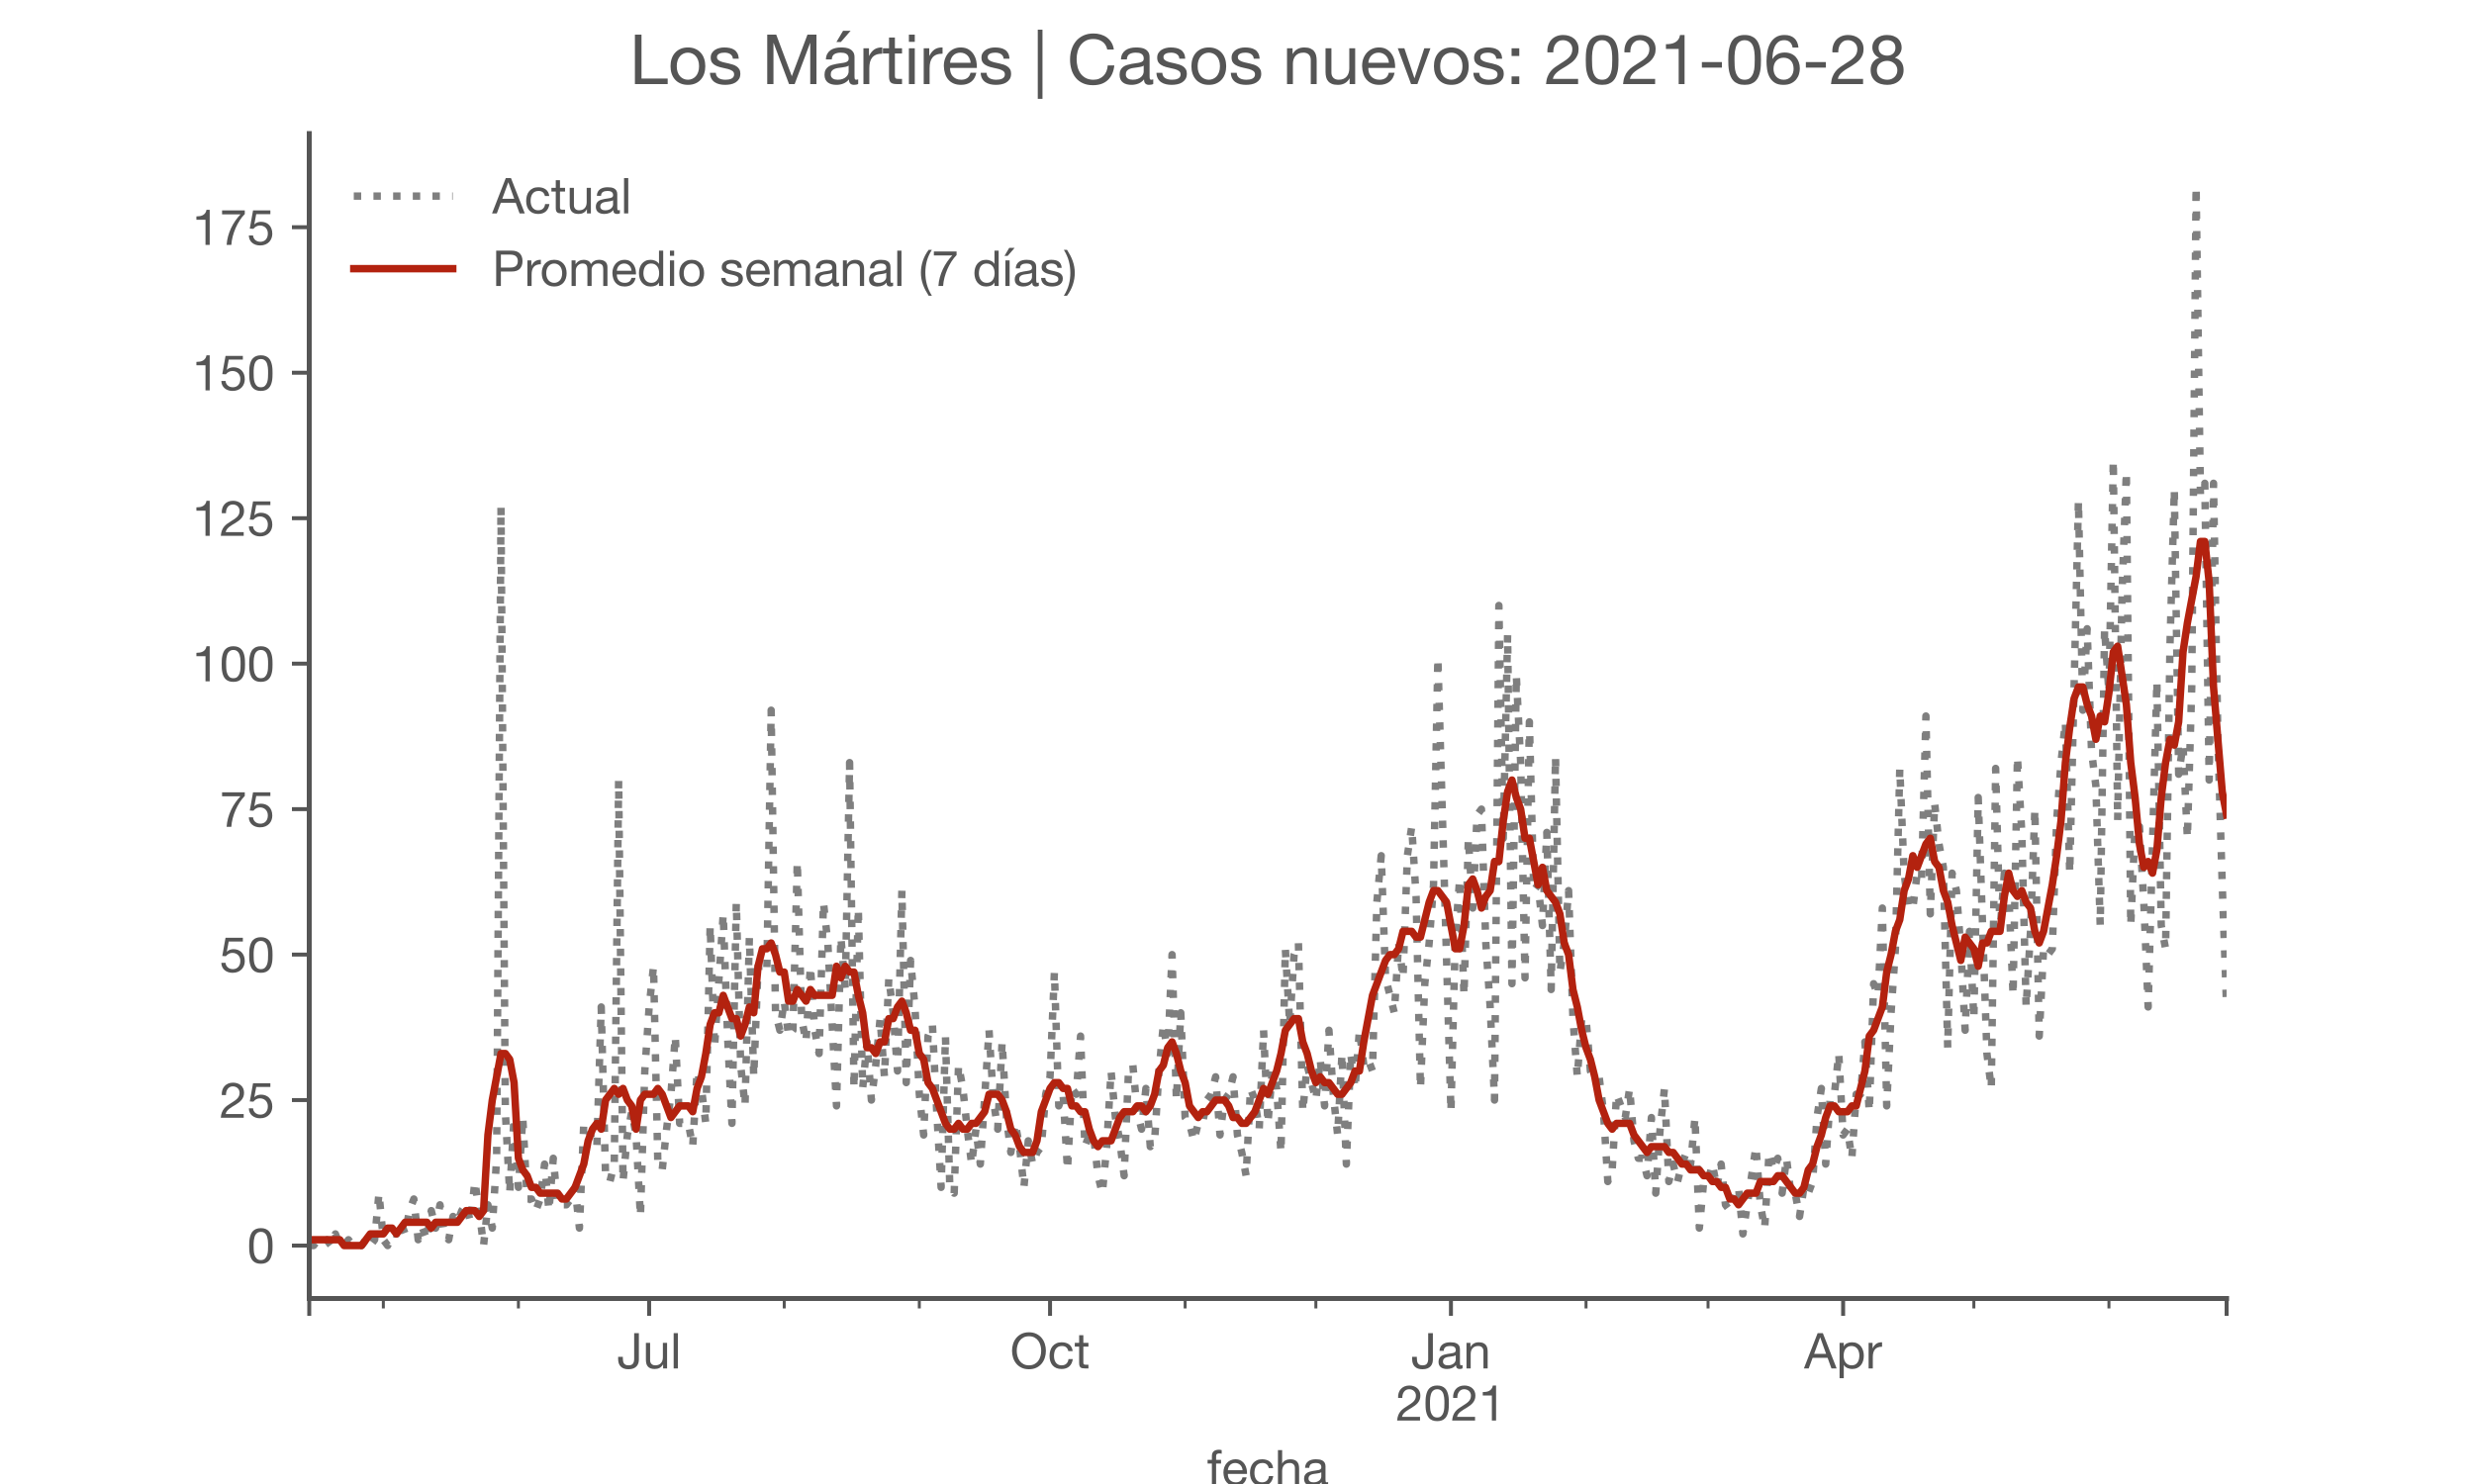 <?xml version="1.0" encoding="utf-8" standalone="no"?>
<!DOCTYPE svg PUBLIC "-//W3C//DTD SVG 1.1//EN"
  "http://www.w3.org/Graphics/SVG/1.1/DTD/svg11.dtd">
<!-- Created with matplotlib (https://matplotlib.org/) -->
<svg height="300pt" version="1.1" viewBox="0 0 500 300" width="500pt" xmlns="http://www.w3.org/2000/svg" xmlns:xlink="http://www.w3.org/1999/xlink">
 <defs>
  <style type="text/css">*{stroke-linecap:butt;stroke-linejoin:round;}</style>
 </defs>
 <g id="figure_1">
  <g id="patch_1">
   <path d="M 0 300 
L 500 300 
L 500 0 
L 0 0 
z
" style="fill:#ffffff;"/>
  </g>
  <g id="axes_1">
   <g id="patch_2">
    <path d="M 62.5 262.5 
L 450 262.5 
L 450 27 
L 62.5 27 
z
" style="fill:#ffffff;"/>
   </g>
   <g id="matplotlib.axis_1">
    <g id="xtick_1">
     <g id="line2d_1">
      <defs>
       <path d="M 0 0 
L 0 3.5 
" id="m3f609e0577" style="stroke:#555555;stroke-width:0.8;"/>
      </defs>
      <g>
       <use style="fill:#555555;stroke:#555555;stroke-width:0.8;" x="62.5" xlink:href="#m3f609e0577" y="262.5"/>
      </g>
     </g>
    </g>
    <g id="xtick_2">
     <g id="line2d_2">
      <g>
       <use style="fill:#555555;stroke:#555555;stroke-width:0.8;" x="131.193" xlink:href="#m3f609e0577" y="262.5"/>
      </g>
     </g>
     <g id="text_1">
      <!-- Jul -->
      <g style="fill:#555555;" transform="translate(124.708 276.641)scale(0.1 -0.1)">
       <defs>
        <path d="M 44.094 17.797 
L 44.094 71.406 
L 34.594 71.406 
L 34.594 19.203 
Q 34.594 13.297 32.141 9.797 
Q 29.703 6.297 23.203 6.297 
Q 19.703 6.297 17.453 7.344 
Q 15.203 8.406 13.953 10.297 
Q 12.703 12.203 12.203 14.797 
Q 11.703 17.406 11.703 20.5 
L 11.703 23.5 
L 2.203 23.5 
L 2.203 19.094 
Q 2.203 8.906 7.594 3.656 
Q 13 -1.594 23 -1.594 
Q 29 -1.594 33.047 0.047 
Q 37.094 1.703 39.547 4.453 
Q 42 7.203 43.047 10.703 
Q 44.094 14.203 44.094 17.797 
z
" id="HelveticaNeue-74"/>
        <path d="M 49.203 0 
L 49.203 51.703 
L 40.703 51.703 
L 40.703 22.5 
Q 40.703 19 39.75 16.047 
Q 38.797 13.094 36.891 10.891 
Q 35 8.703 32.141 7.5 
Q 29.297 6.297 25.406 6.297 
Q 20.5 6.297 17.703 9.094 
Q 14.906 11.906 14.906 16.703 
L 14.906 51.703 
L 6.406 51.703 
L 6.406 17.703 
Q 6.406 13.5 7.25 10.047 
Q 8.094 6.594 10.188 4.094 
Q 12.297 1.594 15.688 0.25 
Q 19.094 -1.094 24.203 -1.094 
Q 29.906 -1.094 34.094 1.156 
Q 38.297 3.406 41 8.203 
L 41.203 8.203 
L 41.203 0 
z
" id="HelveticaNeue-117"/>
        <path d="M 6.906 71.406 
L 6.906 0 
L 15.406 0 
L 15.406 71.406 
z
" id="HelveticaNeue-108"/>
       </defs>
       <use xlink:href="#HelveticaNeue-74"/>
       <use x="51.9" xlink:href="#HelveticaNeue-117"/>
       <use x="107.5" xlink:href="#HelveticaNeue-108"/>
      </g>
     </g>
    </g>
    <g id="xtick_3">
     <g id="line2d_3">
      <g>
       <use style="fill:#555555;stroke:#555555;stroke-width:0.8;" x="212.216" xlink:href="#m3f609e0577" y="262.5"/>
      </g>
     </g>
     <g id="text_2">
      <!-- Oct -->
      <g style="fill:#555555;" transform="translate(204.156 276.641)scale(0.1 -0.1)">
       <defs>
        <path d="M 13.297 35.703 
Q 13.297 41.094 14.688 46.344 
Q 16.094 51.594 19.094 55.797 
Q 22.094 60 26.797 62.547 
Q 31.5 65.094 38 65.094 
Q 44.5 65.094 49.203 62.547 
Q 53.906 60 56.906 55.797 
Q 59.906 51.594 61.297 46.344 
Q 62.703 41.094 62.703 35.703 
Q 62.703 30.297 61.297 25.047 
Q 59.906 19.797 56.906 15.594 
Q 53.906 11.406 49.203 8.844 
Q 44.5 6.297 38 6.297 
Q 31.5 6.297 26.797 8.844 
Q 22.094 11.406 19.094 15.594 
Q 16.094 19.797 14.688 25.047 
Q 13.297 30.297 13.297 35.703 
z
M 3.797 35.703 
Q 3.797 28.406 5.938 21.656 
Q 8.094 14.906 12.391 9.703 
Q 16.703 4.5 23.094 1.453 
Q 29.5 -1.594 38 -1.594 
Q 46.5 -1.594 52.891 1.453 
Q 59.297 4.5 63.594 9.703 
Q 67.906 14.906 70.047 21.656 
Q 72.203 28.406 72.203 35.703 
Q 72.203 43 70.047 49.75 
Q 67.906 56.5 63.594 61.703 
Q 59.297 66.906 52.891 70 
Q 46.5 73.094 38 73.094 
Q 29.5 73.094 23.094 70 
Q 16.703 66.906 12.391 61.703 
Q 8.094 56.5 5.938 49.75 
Q 3.797 43 3.797 35.703 
z
" id="HelveticaNeue-79"/>
        <path d="M 41.5 35.094 
L 50.297 35.094 
Q 49.797 39.703 47.891 43.047 
Q 46 46.406 43.047 48.594 
Q 40.094 50.797 36.25 51.844 
Q 32.406 52.906 28 52.906 
Q 21.906 52.906 17.297 50.75 
Q 12.703 48.594 9.641 44.844 
Q 6.594 41.094 5.094 36.047 
Q 3.594 31 3.594 25.203 
Q 3.594 19.406 5.141 14.547 
Q 6.703 9.703 9.75 6.203 
Q 12.797 2.703 17.344 0.797 
Q 21.906 -1.094 27.797 -1.094 
Q 37.703 -1.094 43.453 4.094 
Q 49.203 9.297 50.594 18.906 
L 41.906 18.906 
Q 41.094 12.906 37.547 9.594 
Q 34 6.297 27.703 6.297 
Q 23.703 6.297 20.797 7.891 
Q 17.906 9.5 16.094 12.141 
Q 14.297 14.797 13.438 18.188 
Q 12.594 21.594 12.594 25.203 
Q 12.594 29.094 13.391 32.75 
Q 14.203 36.406 16.047 39.203 
Q 17.906 42 21 43.703 
Q 24.094 45.406 28.703 45.406 
Q 34.094 45.406 37.297 42.703 
Q 40.5 40 41.5 35.094 
z
" id="HelveticaNeue-99"/>
        <path d="M 18.203 51.703 
L 18.203 67.203 
L 9.703 67.203 
L 9.703 51.703 
L 0.906 51.703 
L 0.906 44.203 
L 9.703 44.203 
L 9.703 11.297 
Q 9.703 7.703 10.391 5.5 
Q 11.094 3.297 12.547 2.094 
Q 14 0.906 16.344 0.453 
Q 18.703 0 22 0 
L 28.5 0 
L 28.5 7.5 
L 24.594 7.5 
Q 22.594 7.5 21.344 7.641 
Q 20.094 7.797 19.391 8.297 
Q 18.703 8.797 18.453 9.688 
Q 18.203 10.594 18.203 12.094 
L 18.203 44.203 
L 28.5 44.203 
L 28.5 51.703 
z
" id="HelveticaNeue-116"/>
       </defs>
       <use xlink:href="#HelveticaNeue-79"/>
       <use x="76" xlink:href="#HelveticaNeue-99"/>
       <use x="129.7" xlink:href="#HelveticaNeue-116"/>
      </g>
     </g>
    </g>
    <g id="xtick_4">
     <g id="line2d_4">
      <g>
       <use style="fill:#555555;stroke:#555555;stroke-width:0.8;" x="293.239" xlink:href="#m3f609e0577" y="262.5"/>
      </g>
     </g>
     <g id="text_3">
      <!-- Jan -->
      <g style="fill:#555555;" transform="translate(285.178 276.641)scale(0.1 -0.1)">
       <defs>
        <path d="M 52.203 0.203 
Q 50 -1.094 46.094 -1.094 
Q 42.797 -1.094 40.844 0.75 
Q 38.906 2.594 38.906 6.797 
Q 35.406 2.594 30.75 0.75 
Q 26.094 -1.094 20.703 -1.094 
Q 17.203 -1.094 14.047 -0.297 
Q 10.906 0.5 8.594 2.203 
Q 6.297 3.906 4.938 6.656 
Q 3.594 9.406 3.594 13.297 
Q 3.594 17.703 5.094 20.5 
Q 6.594 23.297 9.047 25.047 
Q 11.5 26.797 14.641 27.688 
Q 17.797 28.594 21.094 29.203 
Q 24.594 29.906 27.75 30.25 
Q 30.906 30.594 33.297 31.25 
Q 35.703 31.906 37.094 33.156 
Q 38.5 34.406 38.5 36.797 
Q 38.5 39.594 37.453 41.297 
Q 36.406 43 34.75 43.891 
Q 33.094 44.797 31.047 45.094 
Q 29 45.406 27 45.406 
Q 21.594 45.406 18 43.344 
Q 14.406 41.297 14.094 35.594 
L 5.594 35.594 
Q 5.797 40.406 7.594 43.703 
Q 9.406 47 12.406 49.047 
Q 15.406 51.094 19.25 52 
Q 23.094 52.906 27.5 52.906 
Q 31 52.906 34.453 52.406 
Q 37.906 51.906 40.703 50.344 
Q 43.5 48.797 45.203 46 
Q 46.906 43.203 46.906 38.703 
L 46.906 12.094 
Q 46.906 9.094 47.25 7.688 
Q 47.594 6.297 49.594 6.297 
Q 50.703 6.297 52.203 6.797 
z
M 38.406 26.703 
Q 36.797 25.5 34.188 24.953 
Q 31.594 24.406 28.75 24.047 
Q 25.906 23.703 23 23.25 
Q 20.094 22.797 17.797 21.797 
Q 15.5 20.797 14.047 18.938 
Q 12.594 17.094 12.594 13.906 
Q 12.594 11.797 13.438 10.344 
Q 14.297 8.906 15.641 8 
Q 17 7.094 18.797 6.688 
Q 20.594 6.297 22.594 6.297 
Q 26.797 6.297 29.797 7.438 
Q 32.797 8.594 34.688 10.344 
Q 36.594 12.094 37.5 14.141 
Q 38.406 16.203 38.406 18 
z
" id="HelveticaNeue-97"/>
        <path d="M 6.406 51.703 
L 6.406 0 
L 14.906 0 
L 14.906 29.203 
Q 14.906 32.703 15.844 35.641 
Q 16.797 38.594 18.688 40.797 
Q 20.594 43 23.438 44.203 
Q 26.297 45.406 30.203 45.406 
Q 35.094 45.406 37.891 42.594 
Q 40.703 39.797 40.703 35 
L 40.703 0 
L 49.203 0 
L 49.203 34 
Q 49.203 38.203 48.344 41.641 
Q 47.5 45.094 45.391 47.594 
Q 43.297 50.094 39.891 51.5 
Q 36.5 52.906 31.406 52.906 
Q 19.906 52.906 14.594 43.5 
L 14.406 43.5 
L 14.406 51.703 
z
" id="HelveticaNeue-110"/>
       </defs>
       <use xlink:href="#HelveticaNeue-74"/>
       <use x="51.9" xlink:href="#HelveticaNeue-97"/>
       <use x="105.6" xlink:href="#HelveticaNeue-110"/>
      </g>
      <!-- 2021 -->
      <g style="fill:#555555;" transform="translate(282.12 287.18)scale(0.1 -0.1)">
       <defs>
        <path d="M 4.406 45.797 
L 12.906 45.797 
Q 12.797 49 13.547 52.141 
Q 14.297 55.297 16 57.797 
Q 17.703 60.297 20.344 61.844 
Q 23 63.406 26.703 63.406 
Q 29.5 63.406 32 62.5 
Q 34.5 61.594 36.344 59.891 
Q 38.203 58.203 39.297 55.844 
Q 40.406 53.5 40.406 50.594 
Q 40.406 46.906 39.25 44.094 
Q 38.094 41.297 35.844 38.891 
Q 33.594 36.5 30.188 34.141 
Q 26.797 31.797 22.297 29 
Q 18.594 26.797 15.188 24.297 
Q 11.797 21.797 9.094 18.5 
Q 6.406 15.203 4.656 10.75 
Q 2.906 6.297 2.406 0 
L 48.703 0 
L 48.703 7.5 
L 12.297 7.5 
Q 12.906 10.797 14.844 13.344 
Q 16.797 15.906 19.547 18.094 
Q 22.297 20.297 25.594 22.25 
Q 28.906 24.203 32.203 26.203 
Q 35.5 28.297 38.594 30.594 
Q 41.703 32.906 44.094 35.75 
Q 46.5 38.594 47.953 42.188 
Q 49.406 45.797 49.406 50.5 
Q 49.406 55.5 47.656 59.297 
Q 45.906 63.094 42.906 65.641 
Q 39.906 68.203 35.844 69.547 
Q 31.797 70.906 27.203 70.906 
Q 21.594 70.906 17.188 69 
Q 12.797 67.094 9.844 63.75 
Q 6.906 60.406 5.5 55.797 
Q 4.094 51.203 4.406 45.797 
z
" id="HelveticaNeue-50"/>
        <path d="M 13.203 34.906 
Q 13.203 37.5 13.25 40.641 
Q 13.297 43.797 13.75 46.938 
Q 14.203 50.094 15.047 53.094 
Q 15.906 56.094 17.547 58.344 
Q 19.203 60.594 21.703 62 
Q 24.203 63.406 27.797 63.406 
Q 31.406 63.406 33.906 62 
Q 36.406 60.594 38.047 58.344 
Q 39.703 56.094 40.547 53.094 
Q 41.406 50.094 41.844 46.938 
Q 42.297 43.797 42.344 40.641 
Q 42.406 37.5 42.406 34.906 
Q 42.406 30.906 42.156 25.953 
Q 41.906 21 40.547 16.641 
Q 39.203 12.297 36.203 9.297 
Q 33.203 6.297 27.797 6.297 
Q 22.406 6.297 19.406 9.297 
Q 16.406 12.297 15.047 16.641 
Q 13.703 21 13.453 25.953 
Q 13.203 30.906 13.203 34.906 
z
M 4.203 34.797 
Q 4.203 30.906 4.391 26.703 
Q 4.594 22.5 5.391 18.5 
Q 6.203 14.5 7.703 10.953 
Q 9.203 7.406 11.797 4.703 
Q 14.406 2 18.344 0.453 
Q 22.297 -1.094 27.797 -1.094 
Q 33.406 -1.094 37.297 0.453 
Q 41.203 2 43.797 4.703 
Q 46.406 7.406 47.906 10.953 
Q 49.406 14.5 50.203 18.5 
Q 51 22.5 51.203 26.703 
Q 51.406 30.906 51.406 34.797 
Q 51.406 38.703 51.203 42.891 
Q 51 47.094 50.203 51.094 
Q 49.406 55.094 47.906 58.688 
Q 46.406 62.297 43.797 65 
Q 41.203 67.703 37.25 69.297 
Q 33.297 70.906 27.797 70.906 
Q 22.297 70.906 18.344 69.297 
Q 14.406 67.703 11.797 65 
Q 9.203 62.297 7.703 58.688 
Q 6.203 55.094 5.391 51.094 
Q 4.594 47.094 4.391 42.891 
Q 4.203 38.703 4.203 34.797 
z
" id="HelveticaNeue-48"/>
        <path d="M 35.594 0 
L 35.594 70.906 
L 29.094 70.906 
Q 28.406 66.906 26.5 64.297 
Q 24.594 61.703 21.844 60.203 
Q 19.094 58.703 15.688 58.141 
Q 12.297 57.594 8.703 57.594 
L 8.703 50.797 
L 27.094 50.797 
L 27.094 0 
z
" id="HelveticaNeue-49"/>
       </defs>
       <use xlink:href="#HelveticaNeue-50"/>
       <use x="55.6" xlink:href="#HelveticaNeue-48"/>
       <use x="111.2" xlink:href="#HelveticaNeue-50"/>
       <use x="166.8" xlink:href="#HelveticaNeue-49"/>
      </g>
     </g>
    </g>
    <g id="xtick_5">
     <g id="line2d_5">
      <g>
       <use style="fill:#555555;stroke:#555555;stroke-width:0.8;" x="372.5" xlink:href="#m3f609e0577" y="262.5"/>
      </g>
     </g>
     <g id="text_4">
      <!-- Apr -->
      <g style="fill:#555555;" transform="translate(364.63 276.641)scale(0.1 -0.1)">
       <defs>
        <path d="M 20.094 29.5 
L 32.203 62.797 
L 32.406 62.797 
L 44.297 29.5 
z
M 27.203 71.406 
L -0.594 0 
L 9.094 0 
L 17.094 21.5 
L 47.297 21.5 
L 55.094 0 
L 65.594 0 
L 37.703 71.406 
z
" id="HelveticaNeue-65"/>
        <path d="M 6.703 51.703 
L 6.703 -19.703 
L 15.203 -19.703 
L 15.203 6.906 
L 15.406 6.906 
Q 16.797 4.594 18.844 3.047 
Q 20.906 1.5 23.203 0.594 
Q 25.5 -0.297 27.844 -0.688 
Q 30.203 -1.094 32.094 -1.094 
Q 38 -1.094 42.453 1 
Q 46.906 3.094 49.844 6.75 
Q 52.797 10.406 54.25 15.297 
Q 55.703 20.203 55.703 25.703 
Q 55.703 31.203 54.203 36.094 
Q 52.703 41 49.75 44.75 
Q 46.797 48.5 42.344 50.703 
Q 37.906 52.906 31.906 52.906 
Q 26.5 52.906 22 50.953 
Q 17.5 49 15.406 44.703 
L 15.203 44.703 
L 15.203 51.703 
z
M 46.703 26.297 
Q 46.703 22.5 45.891 18.891 
Q 45.094 15.297 43.297 12.5 
Q 41.5 9.703 38.547 8 
Q 35.594 6.297 31.203 6.297 
Q 26.797 6.297 23.688 7.938 
Q 20.594 9.594 18.641 12.297 
Q 16.703 15 15.797 18.547 
Q 14.906 22.094 14.906 25.906 
Q 14.906 29.5 15.75 33 
Q 16.594 36.5 18.5 39.25 
Q 20.406 42 23.406 43.703 
Q 26.406 45.406 30.703 45.406 
Q 34.797 45.406 37.844 43.797 
Q 40.906 42.203 42.844 39.5 
Q 44.797 36.797 45.75 33.344 
Q 46.703 29.906 46.703 26.297 
z
" id="HelveticaNeue-112"/>
        <path d="M 6.094 51.703 
L 6.094 0 
L 14.594 0 
L 14.594 23 
Q 14.594 28 15.594 31.844 
Q 16.594 35.703 18.797 38.391 
Q 21 41.094 24.594 42.5 
Q 28.203 43.906 33.297 43.906 
L 33.297 52.906 
Q 26.406 53.094 21.906 50.094 
Q 17.406 47.094 14.297 40.797 
L 14.094 40.797 
L 14.094 51.703 
z
" id="HelveticaNeue-114"/>
       </defs>
       <use xlink:href="#HelveticaNeue-65"/>
       <use x="64.8" xlink:href="#HelveticaNeue-112"/>
       <use x="124.1" xlink:href="#HelveticaNeue-114"/>
      </g>
     </g>
    </g>
    <g id="xtick_6">
     <g id="line2d_6">
      <g>
       <use style="fill:#555555;stroke:#555555;stroke-width:0.8;" x="450" xlink:href="#m3f609e0577" y="262.5"/>
      </g>
     </g>
    </g>
    <g id="xtick_7">
     <g id="line2d_7">
      <defs>
       <path d="M 0 0 
L 0 2 
" id="m9af216b75d" style="stroke:#555555;stroke-width:0.6;"/>
      </defs>
      <g>
       <use style="fill:#555555;stroke:#555555;stroke-width:0.6;" x="77.472" xlink:href="#m9af216b75d" y="262.5"/>
      </g>
     </g>
    </g>
    <g id="xtick_8">
     <g id="line2d_8">
      <g>
       <use style="fill:#555555;stroke:#555555;stroke-width:0.6;" x="104.773" xlink:href="#m9af216b75d" y="262.5"/>
      </g>
     </g>
    </g>
    <g id="xtick_9">
     <g id="line2d_9">
      <g>
       <use style="fill:#555555;stroke:#555555;stroke-width:0.6;" x="158.494" xlink:href="#m9af216b75d" y="262.5"/>
      </g>
     </g>
    </g>
    <g id="xtick_10">
     <g id="line2d_10">
      <g>
       <use style="fill:#555555;stroke:#555555;stroke-width:0.6;" x="185.795" xlink:href="#m9af216b75d" y="262.5"/>
      </g>
     </g>
    </g>
    <g id="xtick_11">
     <g id="line2d_11">
      <g>
       <use style="fill:#555555;stroke:#555555;stroke-width:0.6;" x="239.517" xlink:href="#m9af216b75d" y="262.5"/>
      </g>
     </g>
    </g>
    <g id="xtick_12">
     <g id="line2d_12">
      <g>
       <use style="fill:#555555;stroke:#555555;stroke-width:0.6;" x="265.938" xlink:href="#m9af216b75d" y="262.5"/>
      </g>
     </g>
    </g>
    <g id="xtick_13">
     <g id="line2d_13">
      <g>
       <use style="fill:#555555;stroke:#555555;stroke-width:0.6;" x="320.54" xlink:href="#m9af216b75d" y="262.5"/>
      </g>
     </g>
    </g>
    <g id="xtick_14">
     <g id="line2d_14">
      <g>
       <use style="fill:#555555;stroke:#555555;stroke-width:0.6;" x="345.199" xlink:href="#m9af216b75d" y="262.5"/>
      </g>
     </g>
    </g>
    <g id="xtick_15">
     <g id="line2d_15">
      <g>
       <use style="fill:#555555;stroke:#555555;stroke-width:0.6;" x="398.92" xlink:href="#m9af216b75d" y="262.5"/>
      </g>
     </g>
    </g>
    <g id="xtick_16">
     <g id="line2d_16">
      <g>
       <use style="fill:#555555;stroke:#555555;stroke-width:0.6;" x="426.222" xlink:href="#m9af216b75d" y="262.5"/>
      </g>
     </g>
    </g>
    <g id="text_5">
     <!-- fecha -->
     <g style="fill:#555555;" transform="translate(243.935 300.291)scale(0.1 -0.1)">
      <defs>
       <path d="M 9.906 44.203 
L 9.906 0 
L 18.406 0 
L 18.406 44.203 
L 28.406 44.203 
L 28.406 51.703 
L 18.406 51.703 
L 18.406 58.906 
Q 18.406 62.297 20.094 63.5 
Q 21.797 64.703 24.906 64.703 
Q 26 64.703 27.297 64.547 
Q 28.594 64.406 29.703 64 
L 29.703 71.406 
Q 28.5 71.797 26.953 72 
Q 25.406 72.203 24.203 72.203 
Q 17.203 72.203 13.547 68.953 
Q 9.906 65.703 9.906 59.406 
L 9.906 51.703 
L 1.203 51.703 
L 1.203 44.203 
z
" id="HelveticaNeue-102"/>
       <path d="M 42.297 30.797 
L 12.594 30.797 
Q 12.797 33.797 13.891 36.438 
Q 15 39.094 16.891 41.094 
Q 18.797 43.094 21.438 44.25 
Q 24.094 45.406 27.406 45.406 
Q 30.594 45.406 33.25 44.25 
Q 35.906 43.094 37.844 41.141 
Q 39.797 39.203 40.938 36.5 
Q 42.094 33.797 42.297 30.797 
z
M 50.5 16.406 
L 42.094 16.406 
Q 41 11.297 37.547 8.797 
Q 34.094 6.297 28.703 6.297 
Q 24.5 6.297 21.391 7.688 
Q 18.297 9.094 16.297 11.438 
Q 14.297 13.797 13.391 16.844 
Q 12.5 19.906 12.594 23.297 
L 51.297 23.297 
Q 51.5 28 50.453 33.203 
Q 49.406 38.406 46.656 42.797 
Q 43.906 47.203 39.344 50.047 
Q 34.797 52.906 27.906 52.906 
Q 22.594 52.906 18.141 50.906 
Q 13.703 48.906 10.453 45.297 
Q 7.203 41.703 5.391 36.797 
Q 3.594 31.906 3.594 26 
Q 3.797 20.094 5.344 15.094 
Q 6.906 10.094 10 6.5 
Q 13.094 2.906 17.641 0.906 
Q 22.203 -1.094 28.406 -1.094 
Q 37.203 -1.094 43 3.297 
Q 48.797 7.703 50.5 16.406 
z
" id="HelveticaNeue-101"/>
       <path d="M 6.406 71.406 
L 6.406 0 
L 14.906 0 
L 14.906 29.203 
Q 14.906 32.703 15.844 35.641 
Q 16.797 38.594 18.688 40.797 
Q 20.594 43 23.438 44.203 
Q 26.297 45.406 30.203 45.406 
Q 35.094 45.406 37.891 42.594 
Q 40.703 39.797 40.703 35 
L 40.703 0 
L 49.203 0 
L 49.203 34 
Q 49.203 38.203 48.344 41.641 
Q 47.5 45.094 45.391 47.594 
Q 43.297 50.094 39.891 51.5 
Q 36.5 52.906 31.406 52.906 
Q 29.094 52.906 26.641 52.406 
Q 24.203 51.906 21.953 50.844 
Q 19.703 49.797 17.891 48.141 
Q 16.094 46.5 15.094 44.094 
L 14.906 44.094 
L 14.906 71.406 
z
" id="HelveticaNeue-104"/>
      </defs>
      <use xlink:href="#HelveticaNeue-102"/>
      <use x="29.6" xlink:href="#HelveticaNeue-101"/>
      <use x="83.3" xlink:href="#HelveticaNeue-99"/>
      <use x="137" xlink:href="#HelveticaNeue-104"/>
      <use x="192.6" xlink:href="#HelveticaNeue-97"/>
     </g>
    </g>
   </g>
   <g id="matplotlib.axis_2">
    <g id="ytick_1">
     <g id="line2d_17">
      <defs>
       <path d="M 0 0 
L -3.5 0 
" id="m99a44acd40" style="stroke:#555555;stroke-width:0.8;"/>
      </defs>
      <g>
       <use style="fill:#555555;stroke:#555555;stroke-width:0.8;" x="62.5" xlink:href="#m99a44acd40" y="251.795"/>
      </g>
     </g>
     <g id="text_6">
      <!-- 0 -->
      <g style="fill:#555555;" transform="translate(49.941 255.366)scale(0.1 -0.1)">
       <use xlink:href="#HelveticaNeue-48"/>
      </g>
     </g>
    </g>
    <g id="ytick_2">
     <g id="line2d_18">
      <g>
       <use style="fill:#555555;stroke:#555555;stroke-width:0.8;" x="62.5" xlink:href="#m99a44acd40" y="222.387"/>
      </g>
     </g>
     <g id="text_7">
      <!-- 25 -->
      <g style="fill:#555555;" transform="translate(44.381 225.958)scale(0.1 -0.1)">
       <defs>
        <path d="M 47 62.203 
L 47 69.703 
L 12 69.703 
L 5.406 32.906 
L 12.703 32.5 
Q 15.203 35.5 18.453 37.344 
Q 21.703 39.203 25.906 39.203 
Q 29.5 39.203 32.453 38 
Q 35.406 36.797 37.5 34.641 
Q 39.594 32.5 40.75 29.547 
Q 41.906 26.594 41.906 23.094 
Q 41.906 18.906 40.703 15.75 
Q 39.5 12.594 37.453 10.5 
Q 35.406 8.406 32.656 7.344 
Q 29.906 6.297 26.906 6.297 
Q 23.703 6.297 21.047 7.25 
Q 18.406 8.203 16.453 9.953 
Q 14.5 11.703 13.344 14.047 
Q 12.203 16.406 12 19.094 
L 3.5 19.094 
Q 3.594 14.297 5.391 10.5 
Q 7.203 6.703 10.297 4.141 
Q 13.406 1.594 17.453 0.25 
Q 21.5 -1.094 26.094 -1.094 
Q 32.297 -1.094 36.938 0.844 
Q 41.594 2.797 44.688 6.094 
Q 47.797 9.406 49.344 13.656 
Q 50.906 17.906 50.906 22.406 
Q 50.906 28.5 49.094 33.047 
Q 47.297 37.594 44.188 40.641 
Q 41.094 43.703 36.891 45.203 
Q 32.703 46.703 28 46.703 
Q 24.406 46.703 20.75 45.453 
Q 17.094 44.203 14.797 41.594 
L 14.594 41.797 
L 18.406 62.203 
z
" id="HelveticaNeue-53"/>
       </defs>
       <use xlink:href="#HelveticaNeue-50"/>
       <use x="55.6" xlink:href="#HelveticaNeue-53"/>
      </g>
     </g>
    </g>
    <g id="ytick_3">
     <g id="line2d_19">
      <g>
       <use style="fill:#555555;stroke:#555555;stroke-width:0.8;" x="62.5" xlink:href="#m99a44acd40" y="192.979"/>
      </g>
     </g>
     <g id="text_8">
      <!-- 50 -->
      <g style="fill:#555555;" transform="translate(44.381 196.55)scale(0.1 -0.1)">
       <use xlink:href="#HelveticaNeue-53"/>
       <use x="55.6" xlink:href="#HelveticaNeue-48"/>
      </g>
     </g>
    </g>
    <g id="ytick_4">
     <g id="line2d_20">
      <g>
       <use style="fill:#555555;stroke:#555555;stroke-width:0.8;" x="62.5" xlink:href="#m99a44acd40" y="163.571"/>
      </g>
     </g>
     <g id="text_9">
      <!-- 75 -->
      <g style="fill:#555555;" transform="translate(44.381 167.141)scale(0.1 -0.1)">
       <defs>
        <path d="M 50.906 62.406 
L 50.906 69.703 
L 5 69.703 
L 5 61.703 
L 42.203 61.703 
Q 36.594 55.797 31.75 48.797 
Q 26.906 41.797 23.203 33.938 
Q 19.5 26.094 17.141 17.547 
Q 14.797 9 14.203 0 
L 23.703 0 
Q 24.203 8.297 26.5 17.094 
Q 28.797 25.906 32.438 34.203 
Q 36.094 42.5 40.797 49.797 
Q 45.5 57.094 50.906 62.406 
z
" id="HelveticaNeue-55"/>
       </defs>
       <use xlink:href="#HelveticaNeue-55"/>
       <use x="55.6" xlink:href="#HelveticaNeue-53"/>
      </g>
     </g>
    </g>
    <g id="ytick_5">
     <g id="line2d_21">
      <g>
       <use style="fill:#555555;stroke:#555555;stroke-width:0.8;" x="62.5" xlink:href="#m99a44acd40" y="134.163"/>
      </g>
     </g>
     <g id="text_10">
      <!-- 100 -->
      <g style="fill:#555555;" transform="translate(38.822 137.733)scale(0.1 -0.1)">
       <use xlink:href="#HelveticaNeue-49"/>
       <use x="55.6" xlink:href="#HelveticaNeue-48"/>
       <use x="111.2" xlink:href="#HelveticaNeue-48"/>
      </g>
     </g>
    </g>
    <g id="ytick_6">
     <g id="line2d_22">
      <g>
       <use style="fill:#555555;stroke:#555555;stroke-width:0.8;" x="62.5" xlink:href="#m99a44acd40" y="104.755"/>
      </g>
     </g>
     <g id="text_11">
      <!-- 125 -->
      <g style="fill:#555555;" transform="translate(38.822 108.325)scale(0.1 -0.1)">
       <use xlink:href="#HelveticaNeue-49"/>
       <use x="55.6" xlink:href="#HelveticaNeue-50"/>
       <use x="111.2" xlink:href="#HelveticaNeue-53"/>
      </g>
     </g>
    </g>
    <g id="ytick_7">
     <g id="line2d_23">
      <g>
       <use style="fill:#555555;stroke:#555555;stroke-width:0.8;" x="62.5" xlink:href="#m99a44acd40" y="75.347"/>
      </g>
     </g>
     <g id="text_12">
      <!-- 150 -->
      <g style="fill:#555555;" transform="translate(38.822 78.917)scale(0.1 -0.1)">
       <use xlink:href="#HelveticaNeue-49"/>
       <use x="55.6" xlink:href="#HelveticaNeue-53"/>
       <use x="111.2" xlink:href="#HelveticaNeue-48"/>
      </g>
     </g>
    </g>
    <g id="ytick_8">
     <g id="line2d_24">
      <g>
       <use style="fill:#555555;stroke:#555555;stroke-width:0.8;" x="62.5" xlink:href="#m99a44acd40" y="45.939"/>
      </g>
     </g>
     <g id="text_13">
      <!-- 175 -->
      <g style="fill:#555555;" transform="translate(38.822 49.509)scale(0.1 -0.1)">
       <use xlink:href="#HelveticaNeue-49"/>
       <use x="55.6" xlink:href="#HelveticaNeue-55"/>
       <use x="111.2" xlink:href="#HelveticaNeue-53"/>
      </g>
     </g>
    </g>
   </g>
   <g id="line2d_25">
    <path clip-path="url(#p5cc6c5d2f2)" d="M 62.5 251.795 
L 63.381 251.795 
L 64.261 250.619 
L 66.023 250.619 
L 66.903 251.795 
L 67.784 249.443 
L 68.665 251.795 
L 69.545 251.795 
L 70.426 250.619 
L 71.307 251.795 
L 73.068 251.795 
L 73.949 250.619 
L 74.83 251.795 
L 75.71 250.619 
L 76.591 241.209 
L 77.472 250.619 
L 78.352 251.795 
L 79.233 249.443 
L 80.114 249.443 
L 80.994 247.09 
L 81.875 249.443 
L 82.756 244.738 
L 83.636 242.385 
L 84.517 250.619 
L 85.398 248.266 
L 86.278 250.619 
L 87.159 244.738 
L 88.04 248.266 
L 88.92 243.561 
L 89.801 249.443 
L 90.682 250.619 
L 91.562 245.914 
L 92.443 247.09 
L 93.324 244.738 
L 94.205 243.561 
L 95.085 247.09 
L 95.966 238.856 
L 96.847 244.738 
L 97.727 251.795 
L 98.608 243.561 
L 99.489 248.266 
L 100.369 234.151 
L 101.25 102.402 
L 102.131 224.74 
L 103.011 241.209 
L 103.892 225.916 
L 104.773 240.032 
L 105.653 225.916 
L 106.534 242.385 
L 107.415 242.385 
L 108.295 244.738 
L 109.176 242.385 
L 110.057 235.327 
L 110.938 244.738 
L 111.818 234.151 
L 112.699 243.561 
L 114.46 243.561 
L 115.341 242.385 
L 116.222 240.032 
L 117.102 248.266 
L 117.983 227.093 
L 118.864 228.269 
L 119.744 230.622 
L 120.625 231.798 
L 121.506 203.566 
L 122.386 237.68 
L 123.267 238.856 
L 124.148 235.327 
L 125.028 157.69 
L 125.909 238.856 
L 126.79 229.445 
L 127.67 224.74 
L 128.551 229.445 
L 129.432 245.914 
L 130.312 216.506 
L 131.193 203.566 
L 132.074 195.332 
L 132.955 235.327 
L 133.835 236.503 
L 134.716 228.269 
L 135.597 221.211 
L 136.477 209.448 
L 137.358 227.093 
L 139.119 227.093 
L 140 231.798 
L 140.881 216.506 
L 141.761 220.035 
L 142.642 227.093 
L 143.523 187.098 
L 144.403 211.8 
L 146.165 184.745 
L 147.045 209.448 
L 147.926 227.093 
L 148.807 182.392 
L 149.688 215.329 
L 150.568 223.564 
L 151.449 189.45 
L 152.33 217.682 
L 153.21 195.332 
L 154.091 195.332 
L 154.972 196.508 
L 155.852 143.574 
L 156.733 204.743 
L 157.614 208.271 
L 158.494 202.39 
L 159.375 209.448 
L 160.256 208.271 
L 161.136 174.158 
L 162.017 205.919 
L 162.898 210.624 
L 163.778 195.332 
L 164.659 208.271 
L 165.54 212.977 
L 166.42 182.392 
L 167.301 190.627 
L 169.062 223.564 
L 169.943 189.45 
L 170.824 200.037 
L 171.705 154.161 
L 172.585 220.035 
L 173.466 183.569 
L 174.347 220.035 
L 175.227 210.624 
L 176.108 222.387 
L 176.989 215.329 
L 177.869 205.919 
L 178.75 217.682 
L 179.631 197.685 
L 180.511 204.743 
L 181.392 216.506 
L 182.273 180.04 
L 183.153 218.858 
L 184.034 194.156 
L 184.915 203.566 
L 185.795 221.211 
L 186.676 229.445 
L 187.557 209.448 
L 188.438 207.095 
L 189.318 224.74 
L 190.199 240.032 
L 191.08 209.448 
L 191.96 240.032 
L 192.841 241.209 
L 193.722 215.329 
L 194.602 220.035 
L 195.483 228.269 
L 196.364 235.327 
L 197.244 228.269 
L 198.125 235.327 
L 199.886 208.271 
L 200.767 222.387 
L 201.648 228.269 
L 202.528 210.624 
L 203.409 225.916 
L 204.29 232.974 
L 205.17 227.093 
L 206.051 231.798 
L 206.932 240.032 
L 207.812 230.622 
L 208.693 235.327 
L 209.574 232.974 
L 210.455 231.798 
L 211.335 221.211 
L 212.216 217.682 
L 213.097 196.508 
L 213.977 223.564 
L 214.858 221.211 
L 215.739 236.503 
L 216.619 220.035 
L 217.5 221.211 
L 218.381 209.448 
L 219.261 231.798 
L 220.142 229.445 
L 221.023 229.445 
L 221.903 237.68 
L 222.784 241.209 
L 223.665 231.798 
L 224.545 216.506 
L 225.426 225.916 
L 226.307 230.622 
L 227.188 237.68 
L 228.068 216.506 
L 228.949 215.329 
L 229.83 224.74 
L 230.71 228.269 
L 231.591 220.035 
L 232.472 231.798 
L 233.352 230.622 
L 234.233 216.506 
L 235.114 207.095 
L 235.994 212.977 
L 236.875 192.979 
L 237.756 222.387 
L 238.636 204.743 
L 239.517 225.916 
L 240.398 227.093 
L 241.278 230.622 
L 242.159 227.093 
L 243.04 227.093 
L 243.92 222.387 
L 244.801 221.211 
L 245.682 217.682 
L 246.562 229.445 
L 247.443 222.387 
L 248.324 221.211 
L 249.205 217.682 
L 250.085 229.445 
L 250.966 232.974 
L 251.847 237.68 
L 252.727 220.035 
L 253.608 222.387 
L 254.489 228.269 
L 255.369 208.271 
L 256.25 227.093 
L 257.131 216.506 
L 258.011 220.035 
L 258.892 232.974 
L 259.773 191.803 
L 260.653 207.095 
L 261.534 192.979 
L 262.415 190.627 
L 263.295 224.74 
L 264.176 215.329 
L 265.938 222.387 
L 266.818 214.153 
L 267.699 223.564 
L 268.58 208.271 
L 269.46 221.211 
L 270.341 229.445 
L 271.222 212.977 
L 272.102 235.327 
L 272.983 212.977 
L 273.864 220.035 
L 274.744 208.271 
L 275.625 215.329 
L 276.506 214.153 
L 277.386 216.506 
L 278.267 182.392 
L 279.148 172.982 
L 280.028 197.685 
L 281.79 204.743 
L 282.67 190.627 
L 283.551 197.685 
L 284.432 172.982 
L 285.312 167.1 
L 286.193 181.216 
L 287.074 220.035 
L 287.955 198.861 
L 288.835 190.627 
L 289.716 178.863 
L 290.597 132.987 
L 293.239 224.74 
L 294.119 189.45 
L 295 177.687 
L 295.881 201.214 
L 296.761 169.453 
L 297.642 183.569 
L 298.523 164.748 
L 299.403 163.571 
L 300.284 190.627 
L 301.165 203.566 
L 302.045 222.387 
L 302.926 122.4 
L 303.807 169.453 
L 304.688 128.281 
L 305.568 198.861 
L 306.449 136.516 
L 307.33 154.161 
L 308.21 197.685 
L 309.091 145.926 
L 309.972 180.04 
L 310.852 178.863 
L 311.733 187.098 
L 312.614 168.276 
L 313.494 200.037 
L 314.375 152.984 
L 315.256 196.508 
L 316.136 190.627 
L 317.017 180.04 
L 317.898 205.919 
L 318.778 217.682 
L 319.659 205.919 
L 320.54 205.919 
L 321.42 216.506 
L 322.301 217.682 
L 323.182 217.682 
L 324.062 224.74 
L 324.943 238.856 
L 325.824 236.503 
L 326.705 221.211 
L 328.466 225.916 
L 329.347 220.035 
L 330.227 230.622 
L 331.108 234.151 
L 331.989 234.151 
L 332.869 237.68 
L 333.75 225.916 
L 334.631 241.209 
L 335.511 228.269 
L 336.392 220.035 
L 337.273 238.856 
L 338.153 235.327 
L 339.034 238.856 
L 339.915 235.327 
L 340.795 232.974 
L 341.676 235.327 
L 342.557 225.916 
L 343.438 248.266 
L 344.318 238.856 
L 345.199 238.856 
L 346.08 235.327 
L 346.96 240.032 
L 347.841 235.327 
L 348.722 243.561 
L 349.602 244.738 
L 351.364 240.032 
L 352.244 249.443 
L 354.886 231.798 
L 355.767 243.561 
L 356.648 248.266 
L 357.528 232.974 
L 358.409 236.503 
L 359.29 234.151 
L 360.17 241.209 
L 361.051 234.151 
L 361.932 241.209 
L 362.812 241.209 
L 363.693 245.914 
L 364.574 240.032 
L 365.455 241.209 
L 366.335 238.856 
L 367.216 225.916 
L 368.097 220.035 
L 368.977 235.327 
L 369.858 222.387 
L 370.739 221.211 
L 371.619 212.977 
L 372.5 229.445 
L 373.381 228.269 
L 374.261 234.151 
L 375.142 221.211 
L 376.023 221.211 
L 376.903 210.624 
L 377.784 224.74 
L 378.665 198.861 
L 379.545 201.214 
L 380.426 183.569 
L 381.307 223.564 
L 382.188 204.743 
L 383.068 191.803 
L 383.949 155.337 
L 384.83 176.511 
L 385.71 183.569 
L 386.591 183.569 
L 387.472 176.511 
L 388.352 177.687 
L 389.233 144.75 
L 390.114 184.745 
L 390.994 162.395 
L 391.875 170.629 
L 392.756 175.334 
L 393.636 211.8 
L 394.517 176.511 
L 395.398 180.04 
L 396.278 191.803 
L 397.159 208.271 
L 398.04 188.274 
L 398.92 205.919 
L 399.801 161.219 
L 401.562 212.977 
L 402.443 220.035 
L 403.324 155.337 
L 404.205 188.274 
L 405.085 176.511 
L 405.966 180.04 
L 406.847 201.214 
L 407.727 152.984 
L 408.608 168.276 
L 409.489 203.566 
L 410.369 188.274 
L 411.25 163.571 
L 412.131 209.448 
L 413.011 191.803 
L 413.892 192.979 
L 414.773 191.803 
L 415.653 165.924 
L 416.534 154.161 
L 417.415 145.926 
L 418.295 176.511 
L 420.057 101.226 
L 420.938 143.574 
L 421.818 127.105 
L 422.699 151.808 
L 423.58 158.866 
L 424.46 187.098 
L 425.341 127.105 
L 426.222 140.045 
L 427.102 92.992 
L 427.983 165.924 
L 428.864 120.047 
L 429.744 95.344 
L 430.625 187.098 
L 431.506 167.1 
L 432.386 167.1 
L 433.267 182.392 
L 434.148 203.566 
L 435.909 137.692 
L 436.79 187.098 
L 437.67 191.803 
L 438.551 130.634 
L 439.432 98.873 
L 440.312 156.513 
L 441.193 150.632 
L 442.074 169.453 
L 442.955 138.868 
L 443.835 37.705 
L 444.716 100.05 
L 445.597 97.697 
L 446.477 157.69 
L 447.358 97.697 
L 448.239 149.455 
L 449.119 178.863 
L 450 203.566 
L 450 203.566 
" style="fill:none;stroke:#000000;stroke-dasharray:1.5,2.475;stroke-dashoffset:0;stroke-opacity:0.5;stroke-width:1.5;"/>
   </g>
   <g id="line2d_26">
    <path clip-path="url(#p5cc6c5d2f2)" d="M 62.5 250.619 
L 68.665 250.619 
L 69.545 251.795 
L 73.068 251.795 
L 74.83 249.443 
L 77.472 249.443 
L 78.352 248.266 
L 79.233 248.266 
L 80.114 249.443 
L 81.875 247.09 
L 86.278 247.09 
L 87.159 248.266 
L 88.04 247.09 
L 92.443 247.09 
L 94.205 244.738 
L 95.966 244.738 
L 96.847 245.914 
L 97.727 244.738 
L 98.608 229.445 
L 99.489 222.387 
L 101.25 212.977 
L 102.131 212.977 
L 103.011 214.153 
L 103.892 218.858 
L 104.773 234.151 
L 105.653 236.503 
L 106.534 237.68 
L 107.415 240.032 
L 108.295 240.032 
L 109.176 241.209 
L 112.699 241.209 
L 113.58 242.385 
L 114.46 242.385 
L 116.222 240.032 
L 117.983 235.327 
L 118.864 230.622 
L 119.744 228.269 
L 120.625 227.093 
L 121.506 228.269 
L 122.386 222.387 
L 124.148 220.035 
L 125.028 221.211 
L 125.909 220.035 
L 126.79 222.387 
L 127.67 223.564 
L 128.551 228.269 
L 129.432 222.387 
L 130.312 221.211 
L 132.074 221.211 
L 132.955 220.035 
L 133.835 221.211 
L 135.597 225.916 
L 137.358 223.564 
L 139.119 223.564 
L 140 224.74 
L 140.881 220.035 
L 141.761 217.682 
L 142.642 212.977 
L 143.523 207.095 
L 144.403 204.743 
L 145.284 204.743 
L 146.165 201.214 
L 147.926 205.919 
L 148.807 205.919 
L 149.688 209.448 
L 150.568 207.095 
L 151.449 203.566 
L 152.33 204.743 
L 153.21 195.332 
L 154.091 191.803 
L 154.972 191.803 
L 155.852 190.627 
L 156.733 192.979 
L 157.614 196.508 
L 158.494 196.508 
L 159.375 202.39 
L 160.256 202.39 
L 161.136 200.037 
L 162.898 202.39 
L 163.778 200.037 
L 164.659 201.214 
L 168.182 201.214 
L 169.062 195.332 
L 169.943 197.685 
L 170.824 195.332 
L 171.705 196.508 
L 172.585 196.508 
L 173.466 201.214 
L 174.347 204.743 
L 175.227 211.8 
L 176.108 211.8 
L 176.989 212.977 
L 177.869 210.624 
L 178.75 210.624 
L 179.631 205.919 
L 180.511 205.919 
L 181.392 203.566 
L 182.273 202.39 
L 183.153 204.743 
L 184.034 208.271 
L 184.915 208.271 
L 185.795 212.977 
L 186.676 214.153 
L 187.557 218.858 
L 188.438 220.035 
L 191.08 227.093 
L 191.96 228.269 
L 192.841 228.269 
L 193.722 227.093 
L 194.602 228.269 
L 195.483 228.269 
L 196.364 227.093 
L 197.244 227.093 
L 199.006 224.74 
L 199.886 221.211 
L 201.648 221.211 
L 202.528 222.387 
L 203.409 224.74 
L 204.29 228.269 
L 205.17 229.445 
L 206.051 231.798 
L 206.932 232.974 
L 208.693 232.974 
L 209.574 230.622 
L 210.455 224.74 
L 212.216 220.035 
L 213.097 218.858 
L 213.977 218.858 
L 214.858 220.035 
L 215.739 220.035 
L 216.619 223.564 
L 217.5 223.564 
L 218.381 224.74 
L 219.261 224.74 
L 220.142 228.269 
L 221.023 230.622 
L 221.903 231.798 
L 222.784 230.622 
L 224.545 230.622 
L 226.307 225.916 
L 227.188 224.74 
L 228.949 224.74 
L 229.83 223.564 
L 230.71 223.564 
L 231.591 224.74 
L 232.472 223.564 
L 233.352 221.211 
L 234.233 216.506 
L 235.114 215.329 
L 235.994 211.8 
L 236.875 210.624 
L 237.756 212.977 
L 238.636 216.506 
L 239.517 218.858 
L 240.398 223.564 
L 242.159 225.916 
L 243.04 224.74 
L 243.92 224.74 
L 245.682 222.387 
L 247.443 222.387 
L 248.324 223.564 
L 249.205 225.916 
L 250.085 225.916 
L 250.966 227.093 
L 251.847 227.093 
L 253.608 224.74 
L 255.369 220.035 
L 256.25 221.211 
L 258.011 216.506 
L 258.892 212.977 
L 259.773 208.271 
L 261.534 205.919 
L 262.415 205.919 
L 263.295 210.624 
L 264.176 212.977 
L 265.057 216.506 
L 265.938 218.858 
L 266.818 217.682 
L 267.699 218.858 
L 268.58 218.858 
L 270.341 221.211 
L 271.222 221.211 
L 272.983 218.858 
L 273.864 216.506 
L 274.744 216.506 
L 275.625 210.624 
L 277.386 201.214 
L 280.028 194.156 
L 280.909 192.979 
L 281.79 192.979 
L 282.67 191.803 
L 283.551 188.274 
L 285.312 188.274 
L 286.193 189.45 
L 287.074 189.45 
L 288.835 182.392 
L 289.716 180.04 
L 290.597 180.04 
L 292.358 182.392 
L 294.119 191.803 
L 295 191.803 
L 295.881 187.098 
L 296.761 178.863 
L 297.642 177.687 
L 298.523 180.04 
L 299.403 183.569 
L 300.284 181.216 
L 301.165 180.04 
L 302.045 174.158 
L 302.926 174.158 
L 303.807 165.924 
L 304.688 160.042 
L 305.568 157.69 
L 306.449 161.219 
L 307.33 163.571 
L 308.21 169.453 
L 309.091 169.453 
L 310.852 178.863 
L 311.733 175.334 
L 312.614 180.04 
L 314.375 182.392 
L 315.256 184.745 
L 316.136 190.627 
L 317.017 192.979 
L 317.898 200.037 
L 318.778 203.566 
L 319.659 208.271 
L 320.54 211.8 
L 321.42 214.153 
L 322.301 217.682 
L 323.182 222.387 
L 324.943 227.093 
L 325.824 228.269 
L 326.705 227.093 
L 329.347 227.093 
L 330.227 229.445 
L 332.869 232.974 
L 333.75 231.798 
L 336.392 231.798 
L 337.273 232.974 
L 338.153 232.974 
L 339.915 235.327 
L 340.795 235.327 
L 341.676 236.503 
L 343.438 236.503 
L 344.318 237.68 
L 345.199 237.68 
L 346.08 238.856 
L 346.96 238.856 
L 347.841 240.032 
L 348.722 240.032 
L 349.602 242.385 
L 350.483 242.385 
L 351.364 243.561 
L 353.125 241.209 
L 354.886 241.209 
L 355.767 238.856 
L 358.409 238.856 
L 359.29 237.68 
L 360.17 237.68 
L 362.812 241.209 
L 363.693 241.209 
L 364.574 240.032 
L 365.455 236.503 
L 366.335 235.327 
L 367.216 231.798 
L 368.097 229.445 
L 368.977 225.916 
L 369.858 223.564 
L 370.739 223.564 
L 371.619 224.74 
L 373.381 224.74 
L 374.261 223.564 
L 375.142 223.564 
L 376.903 216.506 
L 377.784 209.448 
L 378.665 208.271 
L 380.426 203.566 
L 381.307 196.508 
L 382.188 192.979 
L 383.068 188.274 
L 383.949 185.921 
L 384.83 180.04 
L 385.71 177.687 
L 386.591 172.982 
L 387.472 175.334 
L 389.233 170.629 
L 390.114 169.453 
L 390.994 174.158 
L 391.875 175.334 
L 392.756 180.04 
L 393.636 182.392 
L 394.517 187.098 
L 396.278 194.156 
L 397.159 189.45 
L 398.92 191.803 
L 399.801 195.332 
L 400.682 190.627 
L 401.562 190.627 
L 402.443 188.274 
L 404.205 188.274 
L 405.085 181.216 
L 405.966 176.511 
L 406.847 180.04 
L 407.727 181.216 
L 408.608 180.04 
L 409.489 182.392 
L 410.369 183.569 
L 411.25 188.274 
L 412.131 190.627 
L 413.011 188.274 
L 414.773 178.863 
L 415.653 172.982 
L 416.534 165.924 
L 417.415 154.161 
L 418.295 147.103 
L 419.176 141.221 
L 420.057 138.868 
L 420.938 138.868 
L 421.818 142.397 
L 422.699 144.75 
L 423.58 149.455 
L 424.46 144.75 
L 425.341 145.926 
L 426.222 140.045 
L 427.102 131.81 
L 427.983 130.634 
L 429.744 142.397 
L 430.625 154.161 
L 431.506 161.219 
L 432.386 170.629 
L 433.267 175.334 
L 434.148 174.158 
L 435.028 176.511 
L 435.909 171.805 
L 436.79 161.219 
L 437.67 154.161 
L 438.551 149.455 
L 439.432 150.632 
L 440.312 145.926 
L 441.193 131.81 
L 442.074 125.929 
L 443.835 116.518 
L 444.716 109.46 
L 445.597 109.46 
L 446.477 117.695 
L 447.358 138.868 
L 449.119 160.042 
L 450 164.748 
L 450 164.748 
" style="fill:none;stroke:#b3220f;stroke-linecap:square;stroke-width:1.5;"/>
   </g>
   <g id="patch_3">
    <path d="M 62.5 262.5 
L 62.5 27 
" style="fill:none;stroke:#555555;stroke-linecap:square;stroke-linejoin:miter;"/>
   </g>
   <g id="patch_4">
    <path d="M 62.5 262.5 
L 450 262.5 
" style="fill:none;stroke:#555555;stroke-linecap:square;stroke-linejoin:miter;"/>
   </g>
   <g id="text_14">
    <!-- Los Mártires | Casos nuevos: 2021-06-28 -->
    <g style="fill:#555555;" transform="translate(127.226 17)scale(0.14 -0.14)">
     <defs>
      <path d="M 7.797 71.406 
L 7.797 0 
L 55.094 0 
L 55.094 8 
L 17.297 8 
L 17.297 71.406 
z
" id="HelveticaNeue-76"/>
      <path d="M 12.594 25.797 
Q 12.594 30.5 13.844 34.141 
Q 15.094 37.797 17.297 40.297 
Q 19.5 42.797 22.453 44.094 
Q 25.406 45.406 28.703 45.406 
Q 32 45.406 34.953 44.094 
Q 37.906 42.797 40.094 40.297 
Q 42.297 37.797 43.547 34.141 
Q 44.797 30.5 44.797 25.797 
Q 44.797 21.094 43.547 17.438 
Q 42.297 13.797 40.094 11.344 
Q 37.906 8.906 34.953 7.594 
Q 32 6.297 28.703 6.297 
Q 25.406 6.297 22.453 7.594 
Q 19.5 8.906 17.297 11.344 
Q 15.094 13.797 13.844 17.438 
Q 12.594 21.094 12.594 25.797 
z
M 3.594 25.797 
Q 3.594 20.094 5.188 15.188 
Q 6.797 10.297 10 6.641 
Q 13.203 3 17.891 0.953 
Q 22.594 -1.094 28.703 -1.094 
Q 34.906 -1.094 39.547 0.953 
Q 44.203 3 47.391 6.641 
Q 50.594 10.297 52.188 15.188 
Q 53.797 20.094 53.797 25.797 
Q 53.797 31.5 52.188 36.453 
Q 50.594 41.406 47.391 45.047 
Q 44.203 48.703 39.547 50.797 
Q 34.906 52.906 28.703 52.906 
Q 22.594 52.906 17.891 50.797 
Q 13.203 48.703 10 45.047 
Q 6.797 41.406 5.188 36.453 
Q 3.594 31.5 3.594 25.797 
z
" id="HelveticaNeue-111"/>
      <path d="M 11.594 16.297 
L 3.094 16.297 
Q 3.297 11.5 5.094 8.141 
Q 6.906 4.797 9.906 2.75 
Q 12.906 0.703 16.797 -0.188 
Q 20.703 -1.094 25 -1.094 
Q 28.906 -1.094 32.844 -0.344 
Q 36.797 0.406 39.938 2.297 
Q 43.094 4.203 45.047 7.297 
Q 47 10.406 47 15.094 
Q 47 18.797 45.547 21.297 
Q 44.094 23.797 41.75 25.438 
Q 39.406 27.094 36.344 28.094 
Q 33.297 29.094 30.094 29.797 
Q 27.094 30.5 24.094 31.141 
Q 21.094 31.797 18.688 32.75 
Q 16.297 33.703 14.75 35.141 
Q 13.203 36.594 13.203 38.797 
Q 13.203 40.797 14.203 42.047 
Q 15.203 43.297 16.797 44.047 
Q 18.406 44.797 20.344 45.094 
Q 22.297 45.406 24.203 45.406 
Q 26.297 45.406 28.344 44.953 
Q 30.406 44.5 32.094 43.5 
Q 33.797 42.5 34.891 40.844 
Q 36 39.203 36.203 36.703 
L 44.703 36.703 
Q 44.406 41.406 42.703 44.547 
Q 41 47.703 38.141 49.547 
Q 35.297 51.406 31.594 52.156 
Q 27.906 52.906 23.5 52.906 
Q 20.094 52.906 16.641 52.047 
Q 13.203 51.203 10.453 49.453 
Q 7.703 47.703 5.953 44.891 
Q 4.203 42.094 4.203 38.203 
Q 4.203 33.203 6.703 30.391 
Q 9.203 27.594 12.953 26.047 
Q 16.703 24.5 21.094 23.641 
Q 25.5 22.797 29.25 21.75 
Q 33 20.703 35.5 19 
Q 38 17.297 38 14 
Q 38 11.594 36.797 10.047 
Q 35.594 8.5 33.75 7.703 
Q 31.906 6.906 29.703 6.594 
Q 27.5 6.297 25.5 6.297 
Q 22.906 6.297 20.453 6.797 
Q 18 7.297 16.047 8.438 
Q 14.094 9.594 12.891 11.547 
Q 11.703 13.5 11.594 16.297 
z
" id="HelveticaNeue-115"/>
      <path id="HelveticaNeue-32"/>
      <path d="M 8 71.406 
L 8 0 
L 17 0 
L 17 59.406 
L 17.203 59.406 
L 39.5 0 
L 47.594 0 
L 69.906 59.406 
L 70.094 59.406 
L 70.094 0 
L 79.094 0 
L 79.094 71.406 
L 66.094 71.406 
L 43.5 11.406 
L 21 71.406 
z
" id="HelveticaNeue-77"/>
      <path d="M 52.203 0.203 
Q 50 -1.094 46.094 -1.094 
Q 42.797 -1.094 40.844 0.75 
Q 38.906 2.594 38.906 6.797 
Q 35.406 2.594 30.75 0.75 
Q 26.094 -1.094 20.703 -1.094 
Q 17.203 -1.094 14.047 -0.297 
Q 10.906 0.5 8.594 2.203 
Q 6.297 3.906 4.938 6.656 
Q 3.594 9.406 3.594 13.297 
Q 3.594 17.703 5.094 20.5 
Q 6.594 23.297 9.047 25.047 
Q 11.5 26.797 14.641 27.688 
Q 17.797 28.594 21.094 29.203 
Q 24.594 29.906 27.75 30.25 
Q 30.906 30.594 33.297 31.25 
Q 35.703 31.906 37.094 33.156 
Q 38.5 34.406 38.5 36.797 
Q 38.5 39.594 37.453 41.297 
Q 36.406 43 34.75 43.891 
Q 33.094 44.797 31.047 45.094 
Q 29 45.406 27 45.406 
Q 21.594 45.406 18 43.344 
Q 14.406 41.297 14.094 35.594 
L 5.594 35.594 
Q 5.797 40.406 7.594 43.703 
Q 9.406 47 12.406 49.047 
Q 15.406 51.094 19.25 52 
Q 23.094 52.906 27.5 52.906 
Q 31 52.906 34.453 52.406 
Q 37.906 51.906 40.703 50.344 
Q 43.5 48.797 45.203 46 
Q 46.906 43.203 46.906 38.703 
L 46.906 12.094 
Q 46.906 9.094 47.25 7.688 
Q 47.594 6.297 49.594 6.297 
Q 50.703 6.297 52.203 6.797 
z
M 38.406 26.703 
Q 36.797 25.5 34.188 24.953 
Q 31.594 24.406 28.75 24.047 
Q 25.906 23.703 23 23.25 
Q 20.094 22.797 17.797 21.797 
Q 15.5 20.797 14.047 18.938 
Q 12.594 17.094 12.594 13.906 
Q 12.594 11.797 13.438 10.344 
Q 14.297 8.906 15.641 8 
Q 17 7.094 18.797 6.688 
Q 20.594 6.297 22.594 6.297 
Q 26.797 6.297 29.797 7.438 
Q 32.797 8.594 34.688 10.344 
Q 36.594 12.094 37.5 14.141 
Q 38.406 16.203 38.406 18 
z
M 41.297 77 
L 27.203 60.797 
L 20.797 60.797 
L 30.406 77 
z
" id="HelveticaNeue-225"/>
      <path d="M 15.406 61 
L 15.406 71.406 
L 6.906 71.406 
L 6.906 61 
z
M 6.906 51.703 
L 6.906 0 
L 15.406 0 
L 15.406 51.703 
z
" id="HelveticaNeue-105"/>
      <path d="M 7.703 78.594 
L 7.703 -21.297 
L 14.5 -21.297 
L 14.5 78.594 
z
" id="HelveticaNeue-124"/>
      <path d="M 58 49.906 
L 67.5 49.906 
Q 66.703 55.594 64.094 59.938 
Q 61.5 64.297 57.594 67.188 
Q 53.703 70.094 48.703 71.594 
Q 43.703 73.094 38.094 73.094 
Q 29.906 73.094 23.547 70.141 
Q 17.203 67.203 12.953 62.094 
Q 8.703 57 6.5 50.141 
Q 4.297 43.297 4.297 35.5 
Q 4.297 27.703 6.344 20.891 
Q 8.406 14.094 12.5 9.094 
Q 16.594 4.094 22.797 1.25 
Q 29 -1.594 37.297 -1.594 
Q 51 -1.594 58.891 5.906 
Q 66.797 13.406 68.203 26.906 
L 58.703 26.906 
Q 58.406 22.5 56.906 18.703 
Q 55.406 14.906 52.75 12.156 
Q 50.094 9.406 46.438 7.844 
Q 42.797 6.297 38.094 6.297 
Q 31.703 6.297 27.094 8.688 
Q 22.5 11.094 19.547 15.141 
Q 16.594 19.203 15.188 24.641 
Q 13.797 30.094 13.797 36.203 
Q 13.797 41.797 15.188 47 
Q 16.594 52.203 19.547 56.25 
Q 22.5 60.297 27.047 62.688 
Q 31.594 65.094 38 65.094 
Q 45.5 65.094 50.953 61.297 
Q 56.406 57.5 58 49.906 
z
" id="HelveticaNeue-67"/>
      <path d="M 29.703 0 
L 48.594 51.703 
L 39.703 51.703 
L 25.594 8.594 
L 25.406 8.594 
L 10.906 51.703 
L 1.406 51.703 
L 20.594 0 
z
" id="HelveticaNeue-118"/>
      <path d="M 19.406 40.594 
L 19.406 51.703 
L 8.297 51.703 
L 8.297 40.594 
z
M 8.297 11.094 
L 8.297 0 
L 19.406 0 
L 19.406 11.094 
z
" id="HelveticaNeue-58"/>
      <path d="M 5 31.797 
L 5 23.797 
L 33.906 23.797 
L 33.906 31.797 
z
" id="HelveticaNeue-45"/>
      <path d="M 41.406 52.797 
L 49.906 52.797 
Q 49.094 61.594 43.891 66.25 
Q 38.703 70.906 29.906 70.906 
Q 22.297 70.906 17.297 67.703 
Q 12.297 64.5 9.297 59.203 
Q 6.297 53.906 5.047 47.047 
Q 3.797 40.203 3.797 32.906 
Q 3.797 27.297 4.641 21.297 
Q 5.5 15.297 8.094 10.297 
Q 10.703 5.297 15.5 2.094 
Q 20.297 -1.094 28.203 -1.094 
Q 34.906 -1.094 39.453 1.156 
Q 44 3.406 46.75 6.844 
Q 49.5 10.297 50.703 14.5 
Q 51.906 18.703 51.906 22.594 
Q 51.906 27.5 50.406 31.703 
Q 48.906 35.906 46.156 39 
Q 43.406 42.094 39.344 43.844 
Q 35.297 45.594 30.203 45.594 
Q 24.406 45.594 19.953 43.391 
Q 15.5 41.203 12.5 36.297 
L 12.297 36.5 
Q 12.406 40.594 13.094 45.297 
Q 13.797 50 15.641 54.047 
Q 17.5 58.094 20.797 60.75 
Q 24.094 63.406 29.5 63.406 
Q 34.594 63.406 37.688 60.5 
Q 40.797 57.594 41.406 52.797 
z
M 28.594 38.094 
Q 32.203 38.094 34.891 36.797 
Q 37.594 35.5 39.391 33.344 
Q 41.203 31.203 42.047 28.25 
Q 42.906 25.297 42.906 22 
Q 42.906 18.906 41.953 16.047 
Q 41 13.203 39.203 11 
Q 37.406 8.797 34.75 7.547 
Q 32.094 6.297 28.594 6.297 
Q 25.094 6.297 22.344 7.547 
Q 19.594 8.797 17.75 10.891 
Q 15.906 13 14.906 15.891 
Q 13.906 18.797 13.906 22.094 
Q 13.906 25.406 14.844 28.344 
Q 15.797 31.297 17.688 33.438 
Q 19.594 35.594 22.297 36.844 
Q 25 38.094 28.594 38.094 
z
" id="HelveticaNeue-54"/>
      <path d="M 15.5 52.5 
Q 15.5 55.203 16.5 57.203 
Q 17.5 59.203 19.141 60.594 
Q 20.797 62 23.094 62.703 
Q 25.406 63.406 27.906 63.406 
Q 33.094 63.406 36.438 60.656 
Q 39.797 57.906 39.797 52.5 
Q 39.797 47.094 36.5 44.094 
Q 33.203 41.094 28.094 41.094 
Q 25.5 41.094 23.203 41.797 
Q 20.906 42.5 19.203 43.891 
Q 17.5 45.297 16.5 47.438 
Q 15.5 49.594 15.5 52.5 
z
M 6.5 52.797 
Q 6.5 48 9.203 43.953 
Q 11.906 39.906 16.406 38.094 
Q 10.406 36 7.203 31.344 
Q 4 26.703 4 20.406 
Q 4 15 5.844 10.953 
Q 7.703 6.906 10.953 4.203 
Q 14.203 1.5 18.594 0.203 
Q 23 -1.094 28.094 -1.094 
Q 33 -1.094 37.297 0.297 
Q 41.594 1.703 44.75 4.453 
Q 47.906 7.203 49.75 11.203 
Q 51.594 15.203 51.594 20.406 
Q 51.594 27 48.5 31.547 
Q 45.406 36.094 39 38.094 
Q 43.5 40.094 46.141 44.047 
Q 48.797 48 48.797 52.797 
Q 48.797 56.203 47.594 59.453 
Q 46.406 62.703 43.844 65.25 
Q 41.297 67.797 37.188 69.344 
Q 33.094 70.906 27.297 70.906 
Q 23.203 70.906 19.453 69.703 
Q 15.703 68.5 12.797 66.203 
Q 9.906 63.906 8.203 60.547 
Q 6.5 57.203 6.5 52.797 
z
M 13 20 
Q 13 23.094 14.141 25.594 
Q 15.297 28.094 17.344 29.891 
Q 19.406 31.703 22.156 32.641 
Q 24.906 33.594 28 33.594 
Q 31 33.594 33.641 32.547 
Q 36.297 31.5 38.297 29.703 
Q 40.297 27.906 41.438 25.453 
Q 42.594 23 42.594 20.094 
Q 42.594 17.094 41.547 14.594 
Q 40.5 12.094 38.547 10.25 
Q 36.594 8.406 33.938 7.344 
Q 31.297 6.297 28.094 6.297 
Q 21.5 6.297 17.25 9.938 
Q 13 13.594 13 20 
z
" id="HelveticaNeue-56"/>
     </defs>
     <use xlink:href="#HelveticaNeue-76"/>
     <use x="55.6" xlink:href="#HelveticaNeue-111"/>
     <use x="113" xlink:href="#HelveticaNeue-115"/>
     <use x="163" xlink:href="#HelveticaNeue-32"/>
     <use x="190.8" xlink:href="#HelveticaNeue-77"/>
     <use x="277.9" xlink:href="#HelveticaNeue-225"/>
     <use x="331.6" xlink:href="#HelveticaNeue-114"/>
     <use x="364.9" xlink:href="#HelveticaNeue-116"/>
     <use x="396.4" xlink:href="#HelveticaNeue-105"/>
     <use x="418.6" xlink:href="#HelveticaNeue-114"/>
     <use x="450.15" xlink:href="#HelveticaNeue-101"/>
     <use x="503.85" xlink:href="#HelveticaNeue-115"/>
     <use x="553.85" xlink:href="#HelveticaNeue-32"/>
     <use x="581.65" xlink:href="#HelveticaNeue-124"/>
     <use x="603.85" xlink:href="#HelveticaNeue-32"/>
     <use x="631.65" xlink:href="#HelveticaNeue-67"/>
     <use x="703.85" xlink:href="#HelveticaNeue-97"/>
     <use x="757.55" xlink:href="#HelveticaNeue-115"/>
     <use x="807.55" xlink:href="#HelveticaNeue-111"/>
     <use x="864.95" xlink:href="#HelveticaNeue-115"/>
     <use x="914.95" xlink:href="#HelveticaNeue-32"/>
     <use x="942.75" xlink:href="#HelveticaNeue-110"/>
     <use x="998.35" xlink:href="#HelveticaNeue-117"/>
     <use x="1053.95" xlink:href="#HelveticaNeue-101"/>
     <use x="1107.65" xlink:href="#HelveticaNeue-118"/>
     <use x="1157.65" xlink:href="#HelveticaNeue-111"/>
     <use x="1215.05" xlink:href="#HelveticaNeue-115"/>
     <use x="1265.05" xlink:href="#HelveticaNeue-58"/>
     <use x="1292.85" xlink:href="#HelveticaNeue-32"/>
     <use x="1320.65" xlink:href="#HelveticaNeue-50"/>
     <use x="1376.25" xlink:href="#HelveticaNeue-48"/>
     <use x="1431.85" xlink:href="#HelveticaNeue-50"/>
     <use x="1487.45" xlink:href="#HelveticaNeue-49"/>
     <use x="1543.05" xlink:href="#HelveticaNeue-45"/>
     <use x="1581.95" xlink:href="#HelveticaNeue-48"/>
     <use x="1637.55" xlink:href="#HelveticaNeue-54"/>
     <use x="1693.15" xlink:href="#HelveticaNeue-45"/>
     <use x="1732.05" xlink:href="#HelveticaNeue-50"/>
     <use x="1787.65" xlink:href="#HelveticaNeue-56"/>
    </g>
   </g>
   <g id="legend_1">
    <g id="line2d_27">
     <path d="M 71.5 39.641 
L 91.5 39.641 
" style="fill:none;stroke:#000000;stroke-dasharray:1.5,2.475;stroke-dashoffset:0;stroke-opacity:0.5;stroke-width:1.5;"/>
    </g>
    <g id="line2d_28"/>
    <g id="text_15">
     <!-- Actual -->
     <g style="fill:#555555;" transform="translate(99.5 43.141)scale(0.1 -0.1)">
      <use xlink:href="#HelveticaNeue-65"/>
      <use x="64.8" xlink:href="#HelveticaNeue-99"/>
      <use x="118.5" xlink:href="#HelveticaNeue-116"/>
      <use x="150" xlink:href="#HelveticaNeue-117"/>
      <use x="205.6" xlink:href="#HelveticaNeue-97"/>
      <use x="259.3" xlink:href="#HelveticaNeue-108"/>
     </g>
    </g>
    <g id="line2d_29">
     <path d="M 71.5 54.311 
L 91.5 54.311 
" style="fill:none;stroke:#b3220f;stroke-linecap:square;stroke-width:1.5;"/>
    </g>
    <g id="line2d_30"/>
    <g id="text_16">
     <!-- Promedio semanal (7 días)  -->
     <g style="fill:#555555;" transform="translate(99.5 57.811)scale(0.1 -0.1)">
      <defs>
       <path d="M 17.297 37.203 
L 17.297 63.406 
L 35.906 63.406 
Q 44 63.406 47.75 60.047 
Q 51.5 56.703 51.5 50.297 
Q 51.5 43.906 47.75 40.5 
Q 44 37.094 35.906 37.203 
z
M 7.797 71.406 
L 7.797 0 
L 17.297 0 
L 17.297 29.203 
L 39.094 29.203 
Q 49.906 29.094 55.453 34.688 
Q 61 40.297 61 50.297 
Q 61 60.297 55.453 65.844 
Q 49.906 71.406 39.094 71.406 
z
" id="HelveticaNeue-80"/>
       <path d="M 6.406 51.703 
L 6.406 0 
L 14.906 0 
L 14.906 32.203 
Q 14.906 33.703 15.656 35.953 
Q 16.406 38.203 18.047 40.297 
Q 19.703 42.406 22.344 43.906 
Q 25 45.406 28.703 45.406 
Q 31.594 45.406 33.438 44.547 
Q 35.297 43.703 36.391 42.141 
Q 37.5 40.594 37.953 38.5 
Q 38.406 36.406 38.406 33.906 
L 38.406 0 
L 46.906 0 
L 46.906 32.203 
Q 46.906 38.203 50.5 41.797 
Q 54.094 45.406 60.406 45.406 
Q 63.5 45.406 65.453 44.5 
Q 67.406 43.594 68.5 42.047 
Q 69.594 40.5 70 38.391 
Q 70.406 36.297 70.406 33.906 
L 70.406 0 
L 78.906 0 
L 78.906 37.906 
Q 78.906 41.906 77.656 44.75 
Q 76.406 47.594 74.156 49.391 
Q 71.906 51.203 68.75 52.047 
Q 65.594 52.906 61.703 52.906 
Q 56.594 52.906 52.344 50.594 
Q 48.094 48.297 45.5 44.094 
Q 43.906 48.906 40 50.906 
Q 36.094 52.906 31.297 52.906 
Q 20.406 52.906 14.594 44.094 
L 14.406 44.094 
L 14.406 51.703 
z
" id="HelveticaNeue-109"/>
       <path d="M 12.594 25.406 
Q 12.594 29.203 13.391 32.797 
Q 14.203 36.406 16 39.203 
Q 17.797 42 20.797 43.703 
Q 23.797 45.406 28.094 45.406 
Q 32.5 45.406 35.594 43.75 
Q 38.703 42.094 40.641 39.391 
Q 42.594 36.703 43.5 33.141 
Q 44.406 29.594 44.406 25.797 
Q 44.406 22.203 43.547 18.703 
Q 42.703 15.203 40.797 12.453 
Q 38.906 9.703 35.906 8 
Q 32.906 6.297 28.594 6.297 
Q 24.5 6.297 21.453 7.891 
Q 18.406 9.5 16.453 12.203 
Q 14.5 14.906 13.547 18.344 
Q 12.594 21.797 12.594 25.406 
z
M 52.594 0 
L 52.594 71.406 
L 44.094 71.406 
L 44.094 44.797 
L 43.906 44.797 
Q 42.5 47.094 40.453 48.641 
Q 38.406 50.203 36.094 51.141 
Q 33.797 52.094 31.5 52.5 
Q 29.203 52.906 27.203 52.906 
Q 21.297 52.906 16.844 50.75 
Q 12.406 48.594 9.453 44.938 
Q 6.5 41.297 5.047 36.391 
Q 3.594 31.5 3.594 26 
Q 3.594 20.5 5.094 15.594 
Q 6.594 10.703 9.547 7 
Q 12.5 3.297 16.953 1.094 
Q 21.406 -1.094 27.406 -1.094 
Q 32.797 -1.094 37.297 0.797 
Q 41.797 2.703 43.906 7 
L 44.094 7 
L 44.094 0 
z
" id="HelveticaNeue-100"/>
       <path d="M 20.406 -19.703 
L 26.906 -19.703 
Q 19.797 -8.203 16.75 3.094 
Q 13.703 14.406 13.703 27 
Q 13.703 39.297 16.703 50.5 
Q 19.703 61.703 26.906 73.094 
L 20.406 73.094 
Q 12.594 62.797 8.641 50.797 
Q 4.703 38.797 4.703 27 
Q 4.703 20.406 5.797 14.406 
Q 6.906 8.406 8.953 2.703 
Q 11 -3 13.891 -8.547 
Q 16.797 -14.094 20.406 -19.703 
z
" id="HelveticaNeue-40"/>
       <path d="M 6.906 0 
L 15.406 0 
L 15.406 51.703 
L 6.906 51.703 
z
M 25.5 77 
L 11.406 60.797 
L 5 60.797 
L 14.594 77 
z
" id="HelveticaNeue-237"/>
       <path d="M -0.906 -19.703 
L 5.5 -19.703 
Q 13.297 -9.406 17.25 2.547 
Q 21.203 14.5 21.203 26.297 
Q 21.203 32.906 20.094 38.906 
Q 19 44.906 16.953 50.656 
Q 14.906 56.406 12 61.953 
Q 9.094 67.5 5.5 73.094 
L -0.906 73.094 
Q 6.094 61.594 9.141 50.25 
Q 12.203 38.906 12.203 26.297 
Q 12.203 14.094 9.203 2.844 
Q 6.203 -8.406 -0.906 -19.703 
z
" id="HelveticaNeue-41"/>
      </defs>
      <use xlink:href="#HelveticaNeue-80"/>
      <use x="64.8" xlink:href="#HelveticaNeue-114"/>
      <use x="96.35" xlink:href="#HelveticaNeue-111"/>
      <use x="153.75" xlink:href="#HelveticaNeue-109"/>
      <use x="239.05" xlink:href="#HelveticaNeue-101"/>
      <use x="292.75" xlink:href="#HelveticaNeue-100"/>
      <use x="352.05" xlink:href="#HelveticaNeue-105"/>
      <use x="374.25" xlink:href="#HelveticaNeue-111"/>
      <use x="431.65" xlink:href="#HelveticaNeue-32"/>
      <use x="459.45" xlink:href="#HelveticaNeue-115"/>
      <use x="509.45" xlink:href="#HelveticaNeue-101"/>
      <use x="563.15" xlink:href="#HelveticaNeue-109"/>
      <use x="648.45" xlink:href="#HelveticaNeue-97"/>
      <use x="702.15" xlink:href="#HelveticaNeue-110"/>
      <use x="757.75" xlink:href="#HelveticaNeue-97"/>
      <use x="811.45" xlink:href="#HelveticaNeue-108"/>
      <use x="833.65" xlink:href="#HelveticaNeue-32"/>
      <use x="861.45" xlink:href="#HelveticaNeue-40"/>
      <use x="887.35" xlink:href="#HelveticaNeue-55"/>
      <use x="942.95" xlink:href="#HelveticaNeue-32"/>
      <use x="970.75" xlink:href="#HelveticaNeue-100"/>
      <use x="1030.05" xlink:href="#HelveticaNeue-237"/>
      <use x="1052.25" xlink:href="#HelveticaNeue-97"/>
      <use x="1105.95" xlink:href="#HelveticaNeue-115"/>
      <use x="1155.95" xlink:href="#HelveticaNeue-41"/>
      <use x="1181.85" xlink:href="#HelveticaNeue-32"/>
     </g>
    </g>
   </g>
  </g>
 </g>
 <defs>
  <clipPath id="p5cc6c5d2f2">
   <rect height="235.5" width="387.5" x="62.5" y="27"/>
  </clipPath>
 </defs>
</svg>
